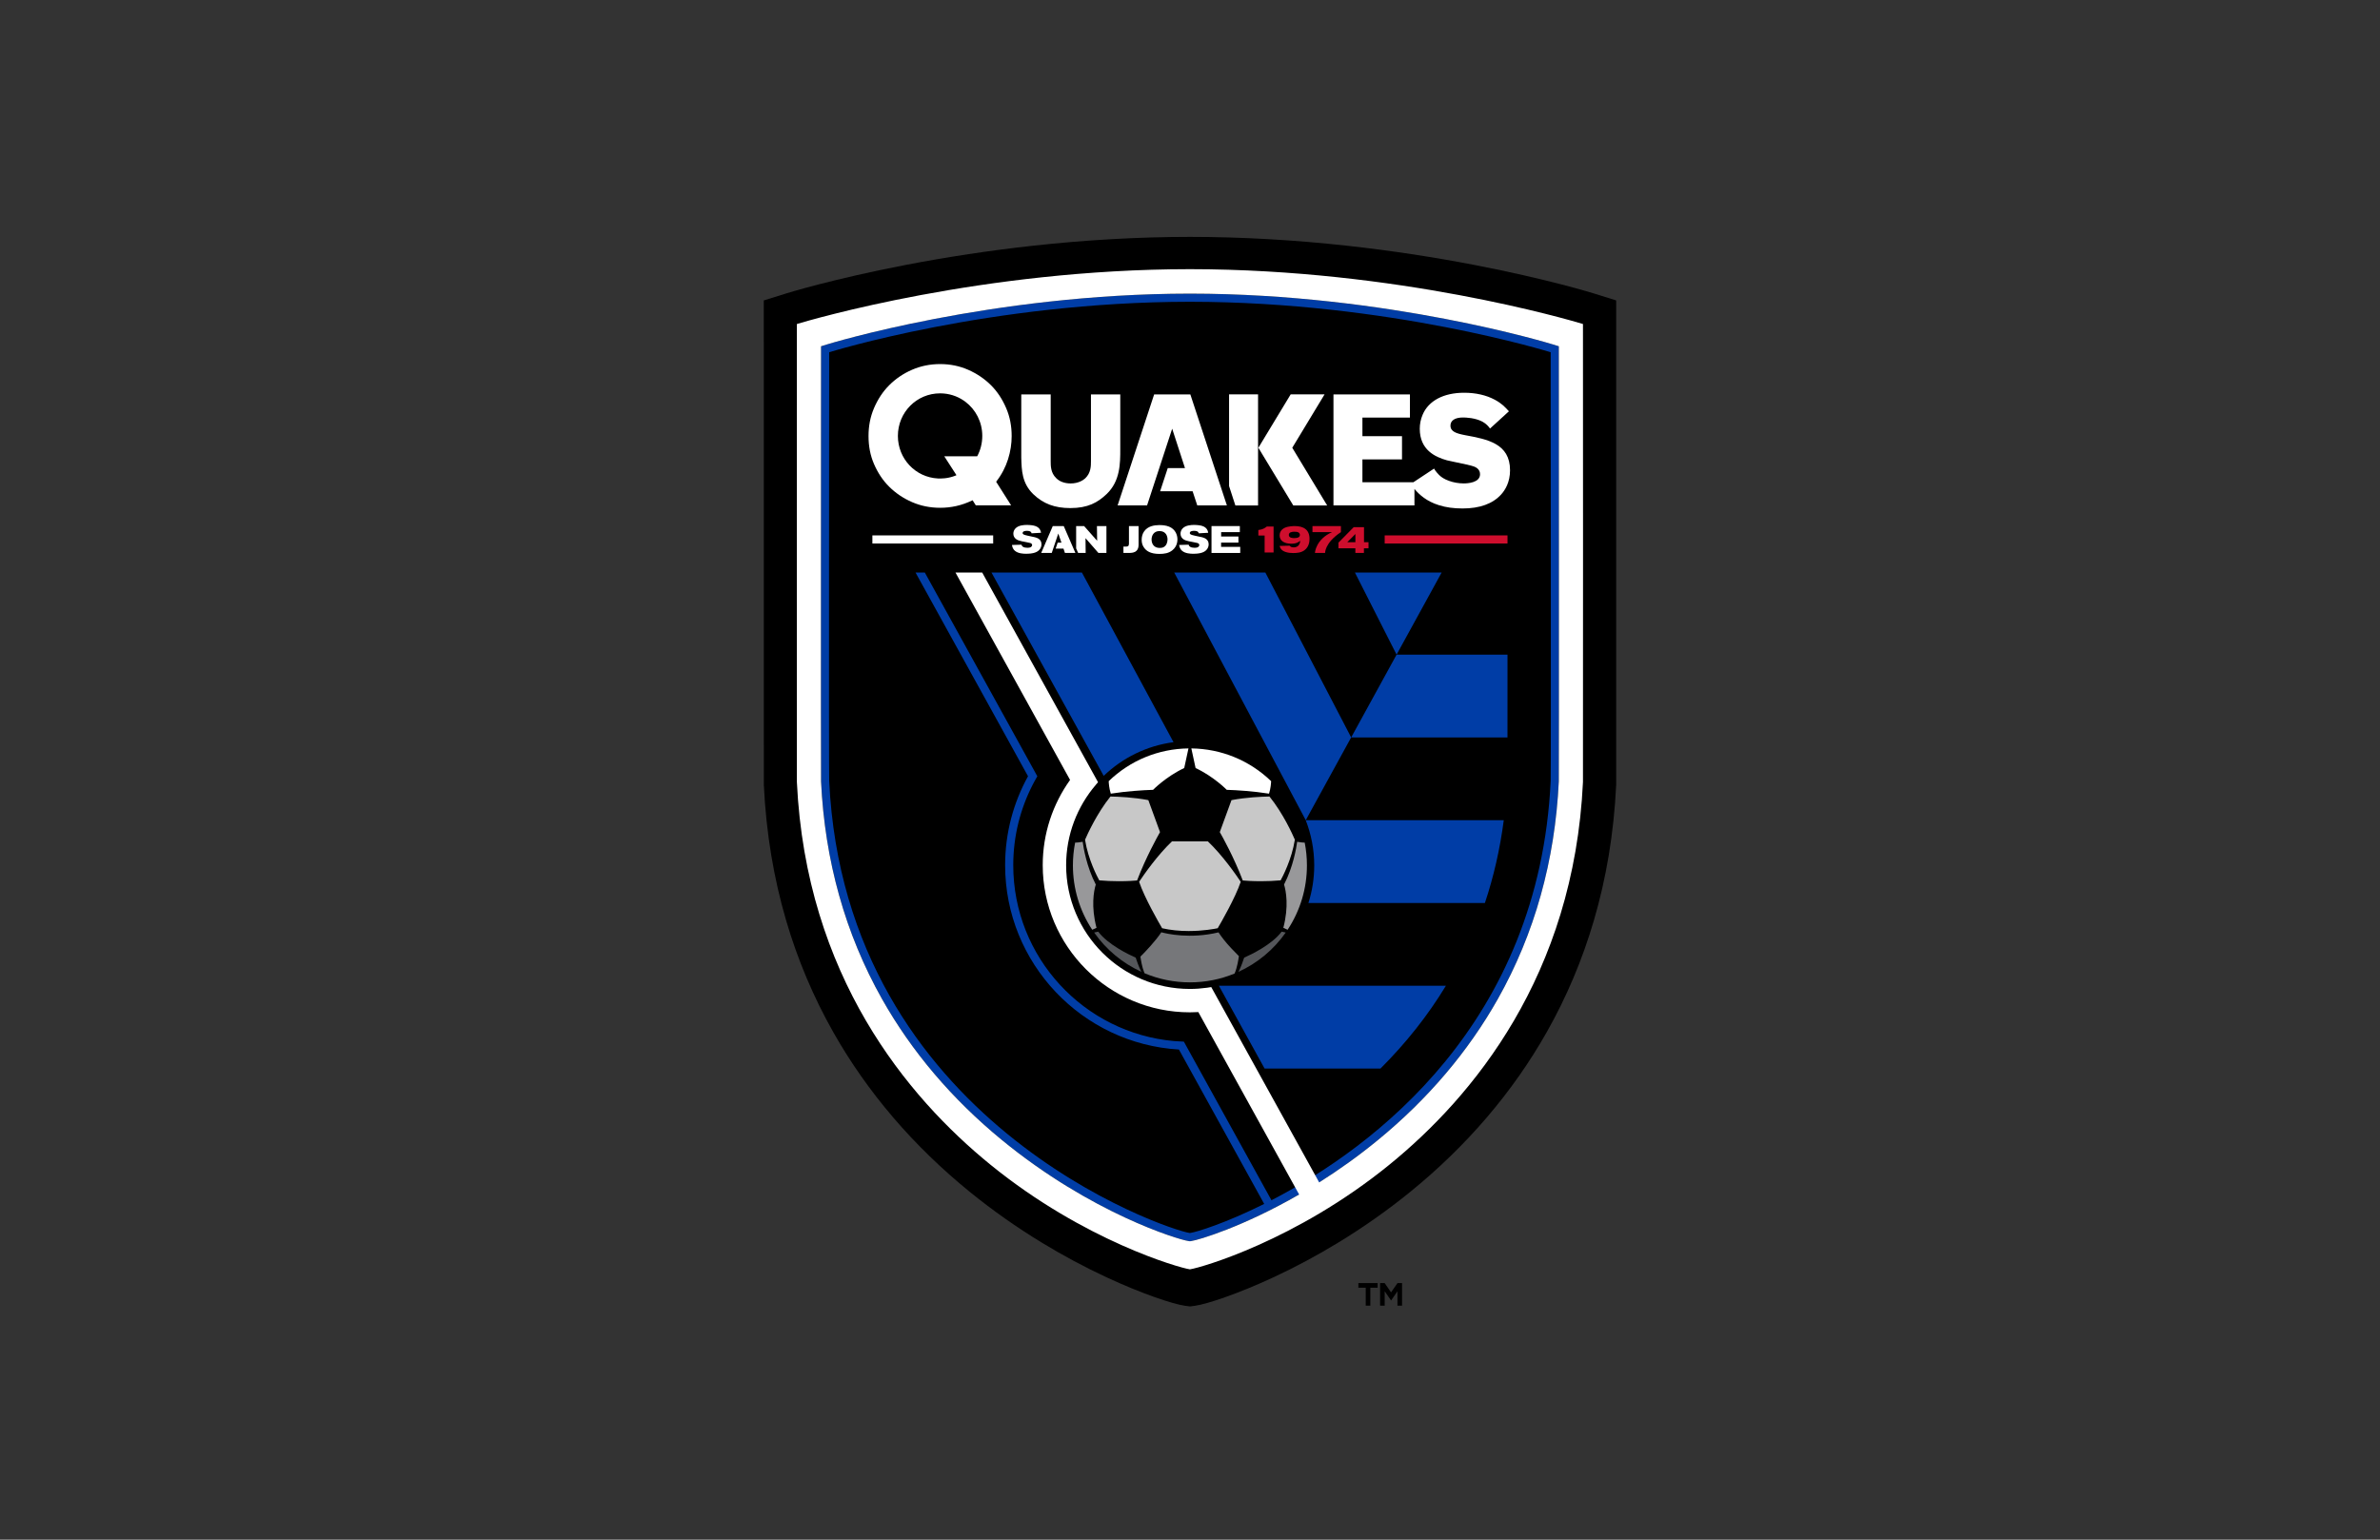 <?xml version="1.0" encoding="iso-8859-1"?>
<!-- Generator: Adobe Illustrator 22.1.0, SVG Export Plug-In . SVG Version: 6.00 Build 0)  -->
<!DOCTYPE svg PUBLIC "-//W3C//DTD SVG 1.1//EN" "http://www.w3.org/Graphics/SVG/1.1/DTD/svg11.dtd">
<svg version="1.1" xmlns="http://www.w3.org/2000/svg" xmlns:xlink="http://www.w3.org/1999/xlink" x="0px" y="0px"
	 viewBox="0 0 1224 792" style="enable-background:new 0 0 1224 792;" xml:space="preserve">
<rect x="0" y="0" width="1224" height="792" fill="#333333" stroke="none"/>
<g id="Black">
	<path d="M708.503,662.382h-3.755v9.243h-2.372v-9.227h-3.786v-2.372h9.913V662.382z M721.059,671.625h-2.372v-7.403l-3.268,4.762
		l-3.286-4.762v7.403h-2.372v-11.599h2.357l3.284,4.763l3.315-4.763h2.342V671.625z"/>
	<path d="M819.894,151.01c-0.966-0.303-24.063-7.457-61.145-14.627c-21.706-4.195-43.839-7.546-65.784-9.962
		c-27.424-3.013-54.589-4.55-80.74-4.568h-0.44c-26.15,0.018-53.316,1.555-80.741,4.568c-21.943,2.415-44.076,5.765-65.784,9.962
		c-37.08,7.17-60.174,14.323-61.139,14.624l-11.314,3.528c-0.002,19.652-0.024,246.894,0.022,249.211
		c0.58,12.292,1.869,24.513,3.829,36.288c1.892,11.347,4.446,22.556,7.593,33.313c5.898,20.179,14.094,39.601,24.366,57.728
		c17.43,30.772,41.032,58.374,70.151,82.041c11.625,9.446,24.138,18.259,37.191,26.195c10.773,6.554,21.932,12.526,33.168,17.754
		c18.085,8.412,33.983,13.727,40.339,14.628l2.555,0.327l2.519-0.327c6.347-0.901,22.253-6.217,40.336-14.628
		c11.262-5.24,22.423-11.214,33.172-17.754c13.077-7.954,25.59-16.768,37.19-26.195c29.114-23.664,52.718-51.267,70.147-82.041
		c10.27-18.118,18.468-37.54,24.369-57.728c3.156-10.794,5.71-22.002,7.595-33.314c1.957-11.766,3.248-23.985,3.83-36.317
		l0.001-12.459V154.53L819.894,151.01z"/>
</g>
<g id="Blue">
	<g>
		<path style="fill:#003DA6;" d="M453.592,513.854c15.274,27.088,35.984,51.475,61.552,72.477
			c45.97,37.756,90.808,51.303,95.985,52.032l0.83,0.14l0.827-0.14c5.176-0.729,50.018-14.266,95.996-52.032
			c25.569-21.002,46.278-45.389,61.553-72.477c18.863-33.466,29.405-71.109,31.337-111.892c0.13-2.701,0.007-223.846,0.007-223.846
			l-2.942-0.915c-0.836-0.261-84.722-26.086-186.577-26.155l0,0h-0.197h-0.2c-101.854,0.069-185.738,25.895-186.574,26.155
			l-2.938,0.915c0,0-0.127,221.145,0.003,223.852C424.184,442.744,434.726,480.388,453.592,513.854z M426.438,181.196
			c0,0,82.933-25.894,185.324-25.963h0.2h0.197c102.391,0.069,185.33,25.963,185.33,25.963c0,4.686,0.216,216.056,0,220.567
			c-5.875,124.182-90.559,188.247-143.594,215.639l-45.047-81.584c-1.664-0.056-3.312-0.153-4.95-0.294l0.007,0.012
			c-46.401-4.074-82.804-43.025-82.804-90.486c0-14.912,3.62-28.977,9.994-41.392c0.331-0.64,0.67-1.278,1.014-1.911
			c0.088-0.163,0.992-1.796,1.371-2.439l-57.867-104.81h-4.782l57.859,104.8c-7.495,13.58-11.772,29.174-11.772,45.751
			c0,50.507,39.606,91.895,89.385,94.831l43.85,79.418c-19.946,9.942-34.745,14.465-37.959,14.919l-0.236,0.035l-0.238-0.035
			c-11.696-1.663-176.994-57.18-185.281-232.454C426.218,397.252,426.438,185.881,426.438,181.196z"/>
		<g>
			<polygon style="fill:#003DA6;" points="741.424,294.498 696.81,294.498 718.244,336.747 			"/>
			<path style="fill:#003DA6;" d="M509.895,294.498l57.723,104.61c9.587-9.236,22.043-15.498,35.907-17.325l-47.127-87.286H509.895z
				"/>
			<polygon style="fill:#003DA6;" points="671.455,421.772 671.528,421.902 694.885,379.324 650.748,294.498 603.875,294.498 
				664.664,408.981 			"/>
			<path style="fill:#003DA6;" d="M718.239,336.763l-23.356,42.581h80.391c0.014-9.693,0.019-23.388,0.016-42.581H718.239z"/>
			<path style="fill:#003DA6;" d="M671.517,421.924c2.814,7.203,4.372,15.029,4.372,23.223c0,6.748-1.052,13.247-2.99,19.355h90.762
				c4.539-13.583,7.768-27.785,9.707-42.582H671.519L671.517,421.924z"/>
		</g>
		<path style="fill:#003DA6;" d="M650.353,549.648h59.619c13.195-13.175,24.419-27.376,33.631-42.578H626.859L650.353,549.648z"/>
	</g>
</g>
<g id="White">
	<path style="fill:#FFFFFF;" d="M509.449,599.172c48.231,39.2,97.083,52.987,102.337,53.736l0.175,0.021l0.176-0.024
		c5.477-0.824,54.233-14.641,102.335-53.733c42.841-34.825,94.912-97.25,99.624-196.888c0.095-1.98,0-235.616,0-235.616
		c-7.104-2.144-95.411-28.138-201.919-28.208h-0.431c-106.505,0.07-194.811,26.065-201.921,28.208c0,0-0.067,234.181,0,235.616
		C414.535,501.922,466.602,564.347,509.449,599.172z M422.25,178.116l2.938-0.915c0.835-0.261,84.72-26.086,186.574-26.155h0.2
		h0.197l0,0c101.855,0.069,185.741,25.895,186.577,26.155l2.942,0.915c0,0,0.123,221.145-0.007,223.846
		c-1.932,40.782-12.474,78.426-31.337,111.892c-15.275,27.088-35.983,51.475-61.553,72.477
		c-10.32,8.477-20.577,15.728-30.347,21.891L622.93,507.75c-0.699,0.123-1.408,0.228-2.116,0.33
		c-2.895,0.397-5.85,0.627-8.865,0.627c-35.154,0-63.653-28.501-63.653-63.658c0-15.771,5.748-30.189,15.245-41.31l-0.007-0.009
		c0.39-0.456,0.771-0.921,1.173-1.366l-59.582-107.865H491.38l58.942,106.7c-8.843,12.378-14.062,27.512-14.062,43.851
		c0,41.736,33.958,75.689,75.688,75.689c1.458,0,2.902-0.047,4.336-0.128l51.84,93.836c-28.979,16.712-51.742,23.408-55.338,23.917
		l-0.827,0.14l-0.83-0.14c-5.177-0.729-50.016-14.276-95.985-52.032c-25.567-21.002-46.278-45.389-61.552-72.477
		c-18.867-33.466-29.409-71.109-31.339-111.886C422.123,399.261,422.25,178.116,422.25,178.116z"/>
	<g>
		<path style="fill:#FFFFFF;" d="M580.605,270.609h4.954v9.485c-0.015,0.9-0.033,2.153-1.033,3.173
			c-1.061,1.08-2.531,1.136-3.92,1.174h-2.841v-3.271h1.119c1.056-0.037,1.667-0.077,1.722-1.43V270.609z"/>
		<path style="fill:#FFFFFF;" d="M601.248,270.906c3.175,1.291,4.292,4.192,4.292,6.564c0,1.291-0.31,2.624-1,3.758
			c-0.432,0.725-0.975,1.355-1.644,1.863c-1.879,1.49-4.113,1.841-6.621,1.841c-4.821,0-6.8-1.705-7.816-3.093
			c-0.943-1.257-1.316-2.59-1.316-4.176c0-1.547,0.393-3.079,1.275-4.33c1.938-2.742,5.229-3.192,7.681-3.233
			C597.822,270.085,599.66,270.259,601.248,270.906 M592.239,277.508c0,2.136,1.152,4.348,4.149,4.348c0.688,0,1.392-0.077,2-0.391
			c1.529-0.766,2.058-2.566,2.058-3.957c0-1.508-0.667-4.293-4.058-4.33C593.275,273.136,592.239,275.608,592.239,277.508"/>
		<path style="fill:#FFFFFF;" d="M611.9,274.176c0,0.197,0.055,0.373,0.153,0.492c0.337,0.43,1.725,0.744,2.492,0.902
			c0.941,0.212,1.903,0.391,2.842,0.607c0.607,0.112,1.193,0.257,1.781,0.49c1.843,0.684,2.431,2.057,2.431,3.31
			c0,0.919-0.316,1.764-0.727,2.37c-1.152,1.745-3.484,2.507-7.207,2.507c-1.391,0-4.156-0.118-5.782-1.566
			c-1.192-1.059-1.373-2.333-1.448-2.958l4.876-0.139c0.174,0.902,1.099,1.591,3.058,1.591c0.511,0,1.234-0.062,1.723-0.333
			c0.334-0.199,0.691-0.588,0.691-1.062c0-0.644-0.534-0.92-0.924-1.057c-0.605-0.195-3.722-0.744-4.41-0.902
			c-0.545-0.114-1.06-0.251-1.585-0.43c-0.53-0.192-2.743-0.981-2.743-3.505c0-1.04,0.431-1.997,1.116-2.705
			c1.546-1.607,4.33-1.762,5.854-1.762c1.69,0,3.356,0.234,4.214,0.529c2.591,0.818,2.923,2.76,3.058,3.504l-4.853,0.275
			c-0.124-0.452-0.356-1.274-2.431-1.274C613.426,273.06,611.9,273.159,611.9,274.176"/>
		<polygon style="fill:#FFFFFF;" points="637.634,270.609 637.634,273.727 628.015,273.727 628.015,275.979 636.906,275.979 
			636.906,279.114 627.994,279.114 627.994,281.309 637.83,281.309 637.83,284.441 623.06,284.441 623.06,270.609 		"/>
		<path style="fill:#FFFFFF;" d="M525.928,274.176c0,0.197,0.06,0.373,0.158,0.492c0.333,0.43,1.726,0.744,2.49,0.902
			c0.94,0.212,1.899,0.391,2.839,0.607c0.61,0.112,1.194,0.257,1.782,0.49c1.843,0.684,2.433,2.057,2.433,3.31
			c0,0.919-0.316,1.764-0.726,2.37c-1.158,1.745-3.488,2.507-7.21,2.507c-1.389,0-4.15-0.118-5.781-1.566
			c-1.192-1.059-1.37-2.333-1.446-2.958l4.877-0.139c0.177,0.902,1.099,1.591,3.057,1.591c0.512,0,1.232-0.062,1.722-0.333
			c0.334-0.199,0.689-0.588,0.689-1.062c0-0.644-0.531-0.92-0.92-1.057c-0.61-0.195-3.725-0.744-4.414-0.902
			c-0.545-0.114-1.056-0.251-1.588-0.43c-0.521-0.192-2.74-0.981-2.74-3.505c0-1.04,0.433-1.997,1.122-2.705
			c1.543-1.607,4.327-1.762,5.855-1.762c1.68,0,3.35,0.234,4.21,0.529c2.588,0.818,2.923,2.76,3.058,3.504l-4.858,0.275
			c-0.116-0.452-0.354-1.274-2.429-1.274C527.454,273.06,525.928,273.159,525.928,274.176"/>
		<polygon style="fill:#FFFFFF;" points="564.141,270.609 564.241,278.175 557.542,270.609 553.445,270.609 553.445,282.083 
			554.47,284.441 558.342,284.441 558.264,276.821 564.903,284.441 569.02,284.441 569.02,270.609 		"/>
		<polygon style="fill:#FFFFFF;" points="547.069,270.609 541.424,270.609 535.472,284.441 540.897,284.441 544.263,274.449 
			545.894,279.135 543.944,279.135 542.916,282.191 546.935,282.191 547.676,284.441 553.064,284.441 		"/>
		<rect x="448.655" y="275.409" style="fill:#FFFFFF;" width="62.122" height="4.168"/>
	</g>
	<g>
		<g>
			<g>
				<path style="fill:#FFFFFF;" d="M632.092,202.861h14.909v57.135h-11.672l-3.237-9.962V202.861z M681.205,202.861h-17.429
					l-16.613,27.465L665.113,260h17.428l-17.948-29.673L681.205,202.861z"/>
			</g>
		</g>
		<polygon style="fill:#FFFFFF;" points="615.739,259.988 613.342,252.702 596.638,252.702 600.555,240.786 609.418,240.786 
			602.831,220.522 589.921,259.988 574.773,259.988 593.558,202.898 612.182,202.898 630.974,259.988 		"/>
		<path style="fill:#FFFFFF;" d="M550.625,248.681c-3.11,0-5.772-0.986-7.486-2.777c-2.781-2.711-2.781-6.197-2.781-8.75v-34.255
			h-15.129v32.351l0.003,0.25c0.169,6.404,0.342,13.033,6.138,18.675c5.174,4.961,11.062,7.175,19.076,7.175
			c9.106,0,14.086-2.873,18.661-7.189c7.036-6.697,7.036-15.84,7.036-23.061v-28.202h-15.077v34.255c0,2.553,0,6.05-2.903,8.854
			C557.089,247.007,554.605,248.681,550.625,248.681"/>
		<g>
			<g>
				<path style="fill:#FFFFFF;" d="M512.305,247.808c2.878-3.71,4.844-7.563,6.112-11.564c1.296-4.103,1.867-8.087,1.867-11.949
					c0-5.074-0.887-9.856-2.821-14.355c-1.937-4.506-4.451-8.421-7.789-11.759c-3.343-3.329-7.247-5.98-11.726-7.95
					c-4.47-1.965-9.278-2.953-14.422-2.953c-5.143,0-9.951,0.969-14.423,2.905c-4.474,1.927-8.396,4.581-11.773,7.949
					c-3.371,3.369-5.9,7.302-7.838,11.808c-1.936,4.499-2.822,9.281-2.822,14.355c0,5.132,0.886,9.934,2.822,14.401
					c1.938,4.47,4.467,8.371,7.838,11.702c3.376,3.338,7.299,5.969,11.773,7.906c4.473,1.935,9.28,2.902,14.423,2.902
					c2.804,0,5.561-0.301,8.263-0.904c2.708-0.599,5.46-1.565,8.268-2.898l0.125-0.098l0.087,0.147l1.572,2.492h18.163
					l-7.556-11.911L512.305,247.808z M461.772,224.242c0-12.097,9.605-21.907,21.707-21.907c4.536,0,8.721,1.378,12.181,3.741
					c0.131,0.089,0.258,0.185,0.385,0.276c0.156,0.109,0.309,0.217,0.46,0.33c5.285,3.996,8.67,10.371,8.67,17.553
					c0,3.797-0.945,7.366-2.617,10.479h-16.931l6.093,9.443l0.156,0.237l-0.137,0.119c-0.202,0.083-0.403,0.165-0.608,0.242
					c-0.074,0.027-0.146,0.057-0.219,0.082c-0.218,0.08-0.436,0.152-0.656,0.225c-0.128,0.042-0.253,0.085-0.381,0.123
					c-0.185,0.059-0.373,0.109-0.561,0.162c-0.157,0.044-0.312,0.089-0.471,0.13c-0.182,0.045-0.366,0.086-0.549,0.127
					c-0.164,0.037-0.324,0.077-0.49,0.11c-0.209,0.042-0.418,0.078-0.629,0.112c-0.14,0.024-0.278,0.052-0.42,0.074
					c-0.275,0.04-0.552,0.074-0.83,0.105c-0.08,0.009-0.157,0.022-0.237,0.03c-0.729,0.073-1.471,0.112-2.222,0.112
					c-0.375,0-0.747-0.01-1.118-0.028C470.784,245.53,461.772,235.965,461.772,224.242z"/>
			</g>
		</g>
		<path style="fill:#FFFFFF;" d="M753.59,223.872c-4.613-0.886-7.636-1.823-7.636-4.95c0-2.646,2.353-4.167,6.456-4.167
			c1.396,0,6.243,0.155,10.001,2.154c2.114,1.171,3.1,2.464,3.896,3.528l9.705-8.866c-1.778-1.989-3.653-4.033-7.297-5.97
			c-4.349-2.341-9.777-3.575-15.709-3.575c-10.619,0-18.423,4.152-21.404,11.396c-0.928,2.164-1.439,4.692-1.439,7.124
			c0,10.939,7.99,14.561,14.002,16.243c0.742,0.192,2.438,0.544,4.402,0.957c3.626,0.758,8.139,1.703,9.374,2.191
			c2.814,0.989,3.229,2.932,3.229,3.998c0,4.396-6.425,4.737-8.396,4.737c-2.56,0-5.315-0.482-7.56-1.317
			c-2.425-0.854-3.974-1.908-5.094-3.018c-0.714-0.71-1.328-1.434-1.878-2.165c-0.046-0.066-0.162-0.237-0.325-0.49
			c-0.215-0.333-0.391-0.644-0.391-0.644l-10.645,7.034h-26.206v-11.767h20.356v-11.924h-20.356v-9.559h24.428v-11.925h-39.32
			v57.092h41.646v-8.474c2.438,2.879,6.195,6.381,12.622,8.362c3.591,1.132,7.557,1.68,12.124,1.68
			c8.835,0,15.508-2.417,19.833-7.19c2.092-2.298,4.585-6.327,4.585-12.46C776.594,228.111,764.898,225.957,753.59,223.872z"/>
	</g>
</g>
<g id="Red">
	<g>
		<g>
			<rect x="712.119" y="275.409" style="fill:#CE0E2D;" width="63.17" height="4.168"/>
			<path style="fill:#CE0E2D;" d="M647.154,272.638c2.323-0.256,3.39-1.046,4.371-1.792h3.46v13.339h-4.603v-8.712h-3.229V272.638z"
				/>
			<path style="fill:#CE0E2D;" d="M664.061,279.68c-3.245,0-5.964-1.28-5.964-4.306c0-1.301,0.611-2.955,2.678-3.898
				c1.83-0.826,4.561-0.866,5.075-0.866c4.626,0,7.617,1.909,7.617,6.573c0,1.475-0.278,4.092-2.559,5.821
				c-1.732,1.298-3.874,1.477-5.819,1.477c-1.088,0-2.447-0.078-3.82-0.51c-2.129-0.671-2.833-1.832-3.186-3.148l5.153-0.122
				c0.314,0.377,0.724,0.869,1.987,0.869c0.809,0,1.631-0.175,2.259-0.689c1.066-0.867,1.164-2.165,1.182-2.733
				C667.975,278.736,666.917,279.68,664.061,279.68 M662.821,275.176c0,1.611,2.164,1.632,2.734,1.632
				c1.948,0,2.952-0.531,2.952-1.615c0-1.297-1.104-1.73-3.087-1.671C664.377,273.561,662.821,273.758,662.821,275.176"/>
			<path style="fill:#CE0E2D;" d="M696.181,271.18h5.311v7.736h2.311v3.117h-2.352v2.408h-4.408v-2.408h-8.7v-2.9L696.181,271.18z
				 M697.059,274.686l-4.188,4.23h4.188V274.686z"/>
			<path style="fill:#CE0E2D;" d="M689.616,273.727c-8.413,5.578-8.128,10.714-8.128,10.714h-5.25c0,0,0.352-6.952,8.817-10.714
				h-10.073v-3.117h14.634V273.727z"/>
		</g>
	</g>
</g>
<g id="Ball">
	<path style="fill:#FFFFFF;" d="M611.212,384.98l-2.184,10.098c-9.365,4.383-16.012,11.202-16.012,11.202
		c-5.396,0.186-13.485,0.679-21.754,1.973c-0.857-2.702-1.038-5.408-1.072-6.423C581.279,391.13,595.819,385.165,611.212,384.98z
		 M612.694,384.98l2.181,10.098c9.37,4.383,16.013,11.202,16.013,11.202c5.398,0.186,13.488,0.679,21.756,1.973
		c0.858-2.702,1.039-5.408,1.075-6.423C642.63,391.13,628.087,385.165,612.694,384.98z"/>
	<path style="fill:#C8C8C8;" d="M638.088,453.592c-2.809,8.297-10.136,20.979-11.839,23.881c-1.593,0.336-7.492,1.444-14.886,1.444
		c-4.9,0-9.506-0.483-13.701-1.439c-1.698-2.893-9.023-15.587-11.837-23.886c2.692-4.032,9.468-13.711,16.886-20.78h18.492
		C628.618,439.881,635.393,449.56,638.088,453.592z M590.566,411.577c-7.5-1.434-15.333-1.781-19.483-1.854
		c-7.048,8.799-11.889,19.519-13.064,22.251c1.591,10.131,6.369,19.213,7.316,20.874c3.269,0.289,6.668,0.438,10.124,0.438
		c4.663,0,8.066-0.265,9.319-0.377c4.561-11.953,10.428-22.46,11.801-24.872L590.566,411.577z M652.871,409.723
		c-4.163,0.074-12.02,0.42-19.539,1.862l-6.004,16.441c1.373,2.411,7.244,12.927,11.804,24.883c1.251,0.112,4.656,0.377,9.321,0.377
		h0.001c3.456,0,6.864-0.149,10.142-0.441c0.95-1.668,5.731-10.765,7.324-20.908C664.726,429.143,659.952,418.511,652.871,409.723z"
		/>
	<path style="fill:#98989A;" d="M563.918,477.275l-2.206,0.989c-6.494-9.835-9.93-21.279-9.93-33.116
		c0-3.935,0.38-7.864,1.131-11.696c0.713-0.012,2.115-0.094,3.888-0.439c0.41,3.032,2.028,12.872,6.739,21.978
		C562.511,458.425,561.042,466.23,563.918,477.275z M659.998,477.275l2.201,0.989c6.498-9.835,9.934-21.279,9.934-33.116
		c0-3.935-0.38-7.864-1.135-11.696c-0.713-0.012-2.114-0.094-3.887-0.439c-0.407,3.032-2.027,12.872-6.736,21.978
		C661.402,458.425,662.87,466.23,659.998,477.275z"/>
	<path style="fill:#54565A;" d="M584.075,492.607c1.498,4.553,2.546,6.598,2.969,7.32c-9.78-4.454-18.144-11.41-24.341-20.237
		l2.093-0.456C569.885,486.002,580.671,491.107,584.075,492.607z M639.855,492.607c-1.496,4.553-2.542,6.598-2.965,7.32
		c9.779-4.454,18.143-11.41,24.341-20.237l-2.091-0.456C654.051,486.002,643.264,491.107,639.855,492.607z"/>
	<path style="fill:#76777A;" d="M636.801,491.479c-0.853-0.845-2.171-2.173-3.587-3.686c-2.986-3.186-5.186-6.075-6.551-8.186
		c-14.541,3.489-26.508,0.747-29.415-0.05c-2.809,4.359-8.501,10.33-10.746,12.522c0.191,1.408,0.799,5.354,1.968,8.213
		c0.056,0.118,0.103,0.227,0.159,0.342c7.393,3.109,15.236,4.687,23.326,4.687c7.954,0,15.676-1.527,22.974-4.543
		c1.387-3.069,2.061-7.797,2.21-8.96C637.033,491.712,636.929,491.607,636.801,491.479z"/>
</g>
</svg>
